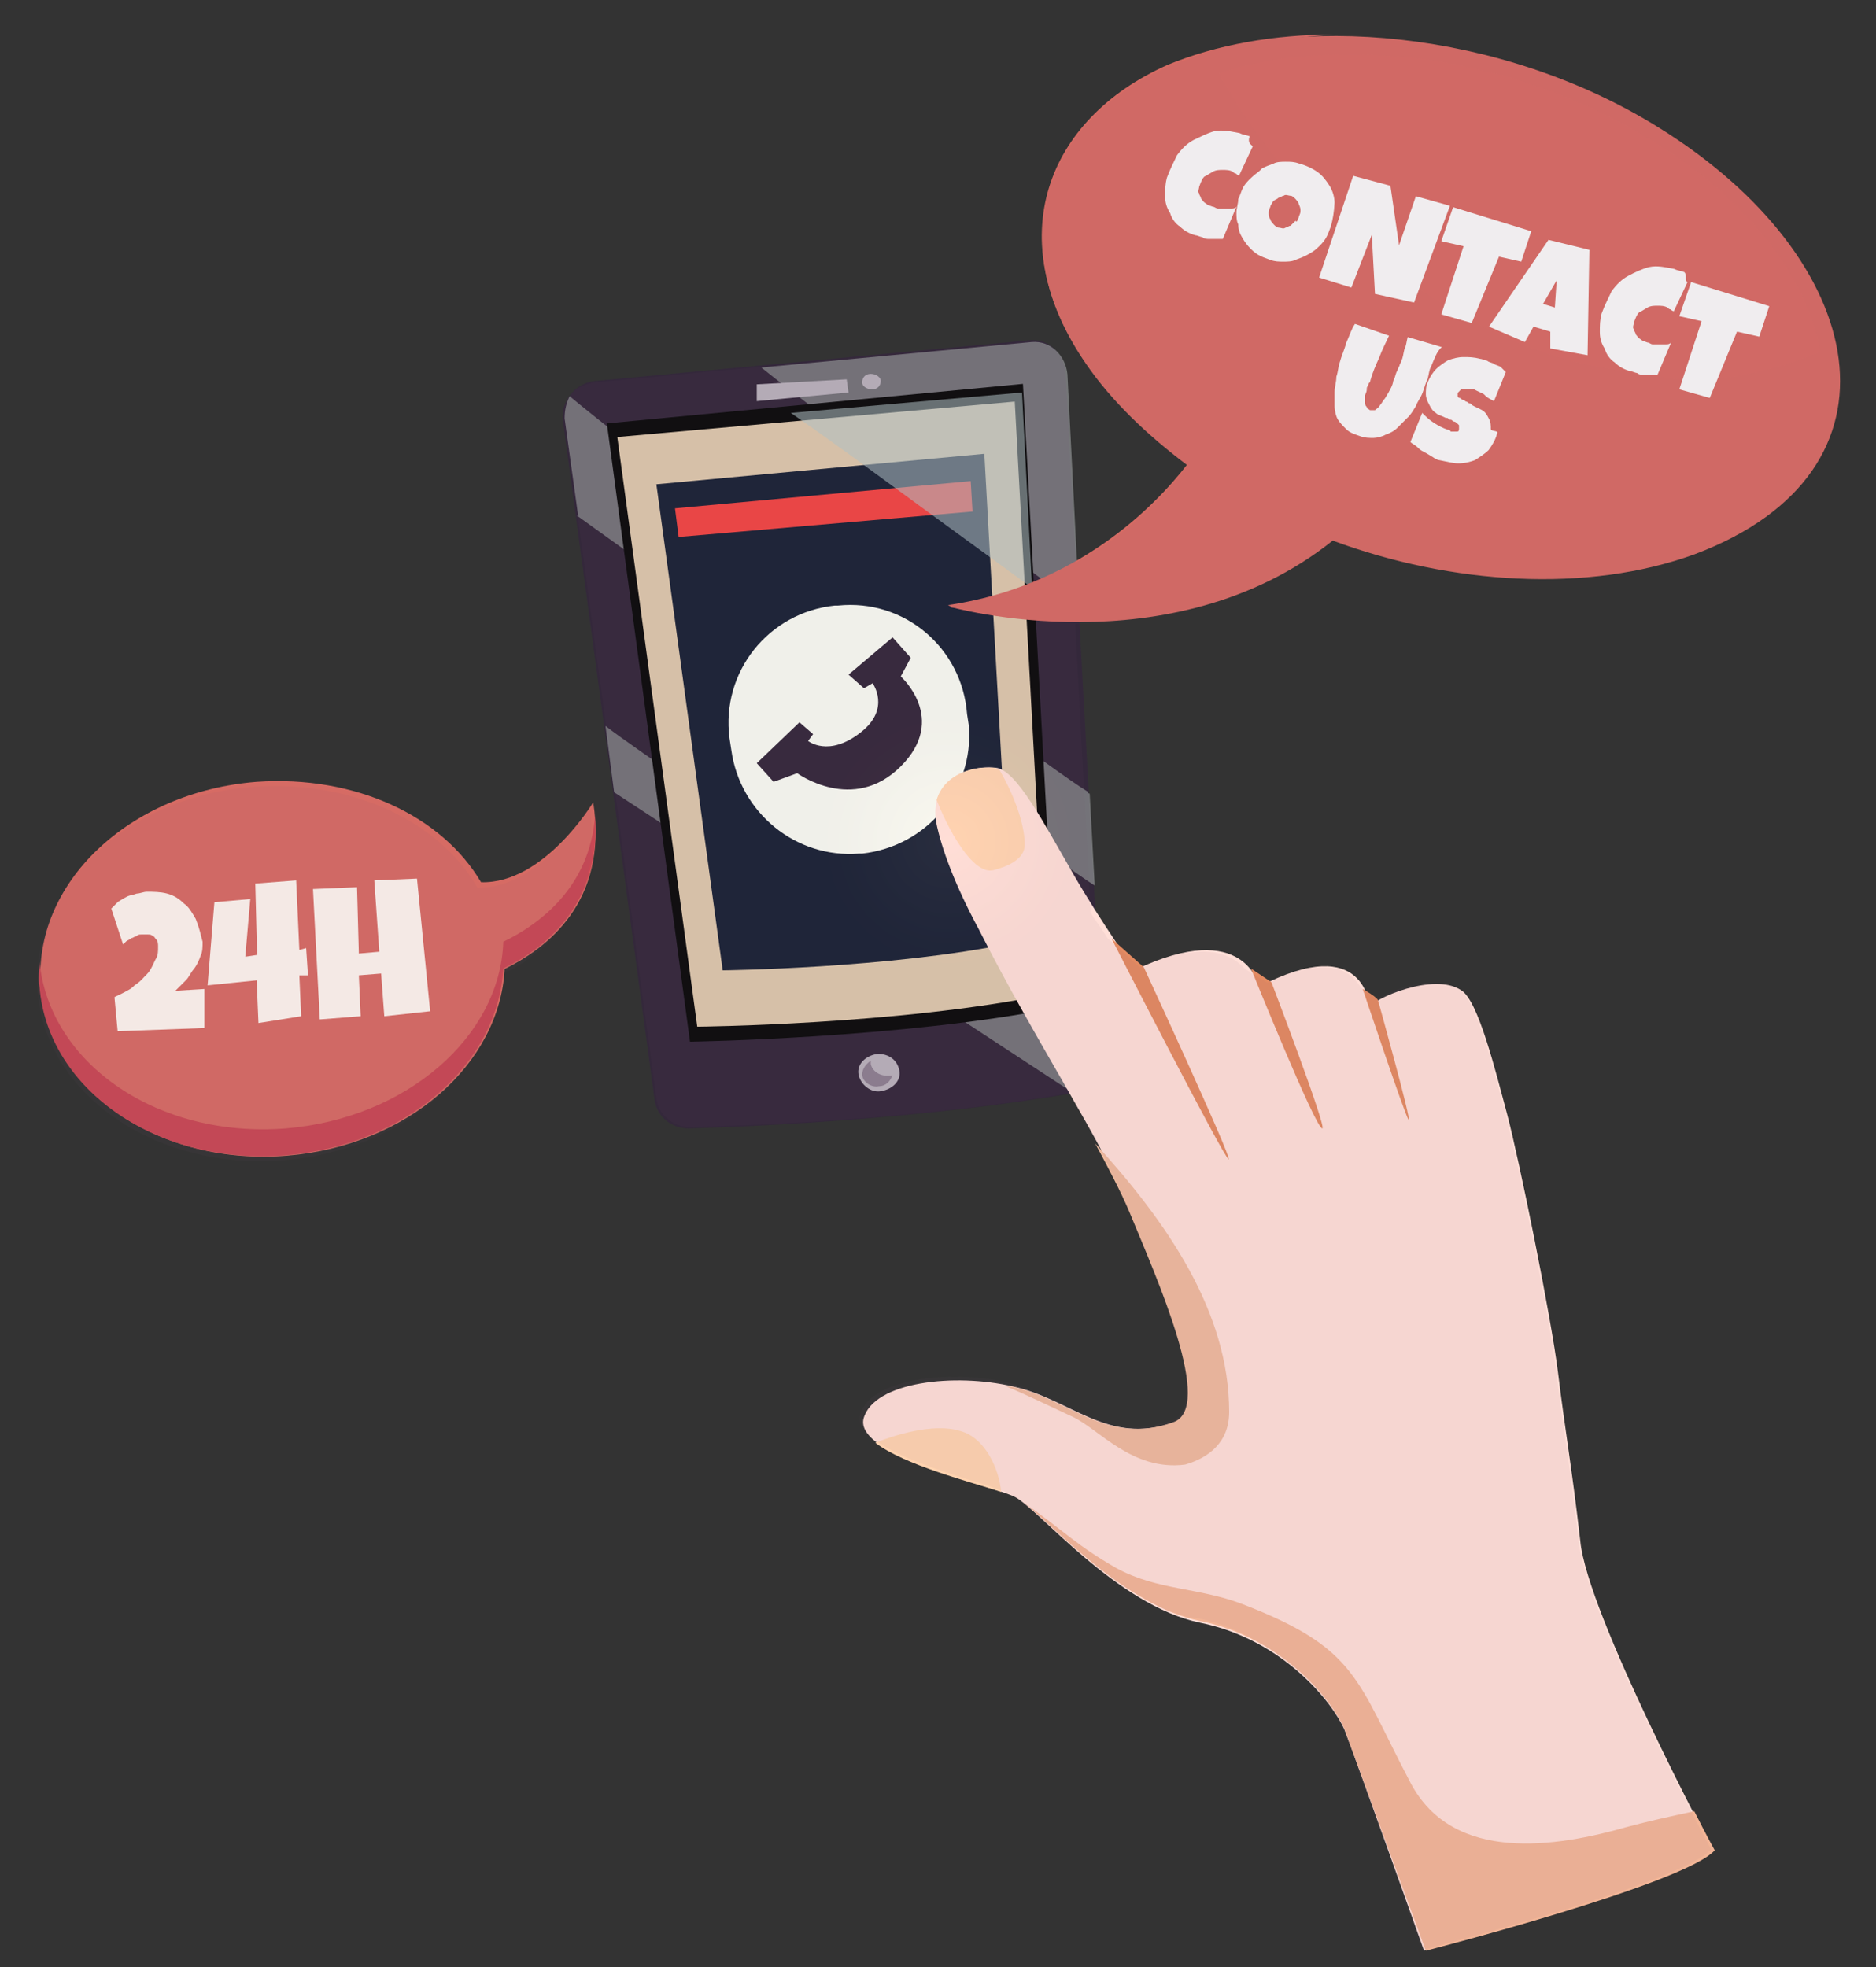 <?xml version="1.0" encoding="utf-8"?>
<!-- Generator: Adobe Illustrator 25.0.1, SVG Export Plug-In . SVG Version: 6.00 Build 0)  -->
<svg version="1.1" id="Layer_1" xmlns="http://www.w3.org/2000/svg" xmlns:xlink="http://www.w3.org/1999/xlink" x="0px" y="0px"
	 viewBox="0 0 413 433" style="enable-background:new 0 0 413 433;" xml:space="preserve">
<rect x="0" y="0" width="413" height="433" fill="#333333" stroke="none"/>
<style type="text/css">
	.st0{fill:#34283B;}
	.st1{opacity:0.75;fill:#8A8C8E;enable-background:new    ;}
	.st2{fill:#0B0B0B;}
	.st3{fill:#DDC8AC;}
	.st4{fill:#1A2235;}
	.st5{fill:#F14543;}
	.st6{fill:#B9B1BB;}
	.st7{fill:#8D7F90;}
	.st8{opacity:0.55;fill:#B3C7C9;enable-background:new    ;}
	.st9{fill:#F9FBF2;}
	.st10{fill:#FFDFD8;}
	.st11{fill:#F2B597;}
	.st12{fill:#EFBA9E;}
	.st13{fill:#FFD3B0;}
	.st14{fill:#E38A61;}
	.st15{fill:#D66B64;}
	.st16{opacity:0.55;fill:#D66B64;enable-background:new    ;}
	.st17{fill:#F9F8F7;}
	.st18{fill:#C94854;}
	.st19{fill:#FDF3ED;}
	.st20{opacity:0.12;}
	.st21{opacity:0.55;fill:url(#SVGID_1_);enable-background:new    ;}
	.st22{opacity:0.55;fill:url(#SVGID_2_);enable-background:new    ;}
</style>
<g>
	<g>
		<g>
			<path class="st0" d="M123.9,92.4L144.1,242c0.4,3.7,3.7,6.4,7.5,6.4c15-0.4,53.1-2.2,85.3-7.9c3.7-0.7,6.4-4.1,6-7.9L234.6,82
				c-0.4-4.1-3.7-7.5-7.9-7.1l-96.1,9C126.5,84.6,123.5,88.3,123.9,92.4z"/>
			<path class="st1" d="M237.6,133.6L235,82.4c-0.4-4.1-3.7-7.5-7.9-7.1l-59.5,5.6C181.9,92.4,229,127.2,237.6,133.6z"/>
			<path class="st1" d="M127.3,113.7c7.9,5.6,111.5,80.4,113.7,81.2l-1.1-20.2c0,0-0.4,0-0.4-0.4c-16.8-10.5-107.7-81.5-114.1-87.1
				c-0.7,1.5-1.1,3-1.1,4.9L127.3,113.7C126.9,113.4,126.9,113.7,127.3,113.7z"/>
			<path class="st1" d="M133.3,159.8l1.9,14.6L236.9,241c3.4-0.7,5.6-3.4,6-6.7C242.1,233.4,146.7,170.2,133.3,159.8z"/>
			<path class="st2" d="M133.6,93.2l18.3,136.1l0,0c0,0,46.8-0.7,80.8-7.5l-7.5-137.3l0,0L133.6,93.2z"/>
			<path class="st3" d="M135.9,96.2L153.5,226l0,0c0,0,44.5-0.4,77-7.1l-7.1-130.5l0,0L135.9,96.2z"/>
			<path class="st4" d="M144.5,106.6l14.6,107l0,0c0,0,36.7-0.4,63.6-6l-6-107.7l0,0L144.5,106.6z"/>
			<polygon class="st5" points="214.1,112.6 213.7,105.9 148.6,111.9 149.4,118.2 			"/>
			<path class="st6" d="M198,235.7c0.4,2.2-1.5,4.1-4.1,4.5c-2.2,0.4-4.5-1.5-4.9-3.7s1.5-4.1,4.1-4.5
				C195.7,231.9,197.6,233.4,198,235.7z"/>
			<path class="st7" d="M195.4,236.8c-1.9,0-3.4-1.1-3.7-2.6c0-0.4,0-0.4,0-0.7c-1.1,0.7-1.9,1.9-1.9,3c0,1.5,1.9,3,3.7,2.6
				c1.5,0,2.6-1.1,3-2.6C196.5,236.8,196.1,236.8,195.4,236.8z"/>
			<polygon class="st6" points="166.6,84.6 166.6,88.3 186.8,86.4 186.4,83.5 			"/>
			<path class="st6" d="M193.9,83.8c0,1.1-0.7,1.9-1.9,1.9s-2.2-0.7-2.2-1.5c0-1.1,0.7-1.9,1.9-1.9S193.9,83.1,193.9,83.8z"/>
			<path class="st8" d="M202.1,111.1c8.2,6,16.5,12,25.1,18.3l-2.2-43l-50.9,4.5C183.4,97.3,192.4,104,202.1,111.1z"/>
		</g>
		<g>
			<path class="st9" d="M213.3,159.8l-0.4-2.6c-1.1-14.6-13.8-25.4-28.4-23.9h-0.7c-14.6,1.5-25.1,14.6-23.2,29.2l0.4,2.6
				c1.9,13.8,14.2,23.9,28.1,22.8c0.4,0,0.4,0,0.7,0C204,186.3,214.4,174,213.3,159.8z"/>
			<g>
				<g>
					<path class="st0" d="M196.5,140.3l-9.7,8.2l3.4,3l1.9-1.1c0,0,4.1,5.6-2.6,10.8c-7.1,5.6-11.6,1.9-11.6,1.9l1.1-1.5l-3-2.6
						l-9.4,9l3.7,4.1l5.2-1.9c0,0,12.3,9,22.8-1.5s0-19.8,0-19.8l2.2-4.1L196.5,140.3z"/>
				</g>
			</g>
		</g>
		<g>
			<path class="st10" d="M313.5,429.4c0,0,56.9-14.6,63.6-22.1c0,0-27.7-52-29.2-68.1c-1.9-16.5-3.4-24.7-4.9-37
				s-8.6-47.1-11.2-56.9c-2.6-9.7-6.4-25.1-10.1-27.3c-6-4.1-19.4,1.9-20.2,3.7c0,0-0.7-16.8-24.3-4.5c0,0-3-15.3-27.3-3.7
				c0,0-7.5-10.5-13.5-20.9c-6.7-11.6-12.7-23.2-17.2-23.6c-7.1-0.7-14.6,3.4-13.1,12c1.1,5.6,4.1,13.8,9.4,23.6
				c12.7,25.1,27.3,46.8,33.3,61.7c6.4,15,19.1,43.4,9.7,46.8c-14.6,5.2-22.8-5.2-35.5-7.9c-12.7-3-30.7-1.1-32.9,7.1
				c-1.9,8.2,28.1,14.6,33.3,17.2s22.4,23.9,40.8,27.7c18.3,3.7,29.2,17.6,31.8,23.6C298.2,386.4,313.5,429.4,313.5,429.4z"/>
			<path class="st11" d="M358.4,402.1c-15.7,4.5-38.5,8.2-47.9-9.7c-12-22.8-11.6-29.5-37-39.3c-9.7-3.7-18.7-3-27.7-7.9
				c-8.6-4.9-11.2-7.9-20.6-14.6c6.7,5.2,22.4,22.8,38.9,26.2c18.3,3.7,29.2,17.6,31.8,23.6c2.2,6,18,49,18,49s56.9-14.6,63.6-22.1
				c0,0-1.9-3.4-4.5-8.6C367.4,399.9,362.5,401,358.4,402.1z"/>
			<path class="st12" d="M258.2,313.1c-14.6,5.2-22.8-5.2-35.5-7.9c-0.4,0-0.7,0-1.1,0c4.5,1.9,9,4.1,14.6,6.7s13.1,12,24.7,10.5
				c5.2-1.5,9.7-4.9,9.7-11.6c0-22.1-13.8-41.9-29.5-59.1c3,5.6,5.6,10.5,7.5,15C254.8,281.7,267.5,310.1,258.2,313.1z"/>
			<path class="st13" d="M211.4,315c-6-1.9-15,1.1-18.7,2.6c6.4,4.9,20.9,8.6,27.7,10.8C220,323.6,217,316.5,211.4,315z"/>
			<path class="st13" d="M218.9,191.5c2.6-0.7,6.7-2.2,6.7-5.6s-1.5-9.4-5.6-16.5c-0.4,0-0.7-0.4-1.1-0.4
				c-5.6-0.4-11.2,1.9-12.7,7.1C208.4,181.8,214.1,193,218.9,191.5z"/>
			<path class="st14" d="M251.8,212.9c0,0,19.4,41.9,18.7,42.3s-25.8-48.6-25.8-48.6L251.8,212.9z"/>
			<path class="st14" d="M279.9,216.2c0,0,12.3,32.2,11.2,32.2c-1.5,0-15.7-35.2-15.7-35.2L279.9,216.2z"/>
			<path class="st14" d="M303.4,220.3c0,0,7.5,26.9,6.7,26.2c-0.7-0.7-10.1-28.8-10.1-28.8S303.4,219.6,303.4,220.3z"/>
		</g>
		<g>
			<g>
				<g>
					<g>
						<path class="st15" d="M293.4,119c26.2,9.7,56.1,11.6,79.7,3c48.6-18.3,38.5-65.1-7.9-93.9C330.4,6.4,284.7,2.7,257.1,14.6
							c-26.9,12-36.7,38.5-18,65.5c5.6,8.2,13.5,15.7,22.4,22.4c-7.5,9.7-24.7,26.9-52.7,31C209.2,133.6,257.8,147.4,293.4,119z"/>
						<path class="st16" d="M348.7,80.1c22.8,4.9,32.9,4.9,52-2.6c-2.6-16.1-15.7-33.7-37.4-46.8C333,12,294.5,7.5,268.3,16.1
							C285.9,48.7,321,74.1,348.7,80.1z"/>
						<path class="st15" d="M247,136.2c-17.6,0.4-30.3-3-30.3-3c28.1-4.1,45.3-20.9,52.4-31c-9.4-6.7-17.6-14.2-23.2-22.4
							c-19.1-26.9-10.1-53.5,16.8-65.5c9-4.1,19.8-6,31-6.7c-13.1,0-25.8,2.2-36.7,6.7c-26.9,12-36.7,38.5-18,65.5
							c5.6,8.2,13.5,15.7,22.4,22.4c-7.5,9.7-24.7,26.9-52.7,31C209.2,133.6,225.3,138.1,247,136.2z"/>
						<path class="st15" d="M270.9,131c-9.4-3-17.2-8.2-22.1-15.3c-9.4,7.9-22.8,15.3-39.6,18c0,0,0,0,0.4,0h0.4l0,0
							c3.4,0.7,18.3,4.1,37,2.6l0,0l0,0C254.8,135.4,263.1,133.9,270.9,131z"/>
					</g>
				</g>
			</g>
			<g>
				<path class="st17" d="M275.8,32.2l-3,6.4c-0.4,0-0.7-0.4-0.7-0.4c-0.4,0-0.7-0.4-0.7-0.4c-0.7-0.4-1.5-0.4-2.2-0.4
					s-1.5,0-2.2,0.4s-1.1,0.7-1.9,1.1c-0.4,0.4-0.7,1.1-1.1,2.2c0,0.4-0.4,1.1,0,1.5c0,0.4,0.4,0.7,0.4,1.1c0.4,0.4,0.4,0.7,1.1,1.1
					c0.4,0.4,0.7,0.4,1.5,0.7c0.4,0,0.7,0.4,1.1,0.4s0.7,0,1.5,0c0.4,0,0.7,0,1.5,0c0.4,0,0.7,0,1.1-0.4l-3,7.1c-0.4,0-1.1,0-1.5,0
					s-1.1,0-1.5,0s-1.1,0-1.5-0.4c-0.4,0-1.1-0.4-1.5-0.4c-1.5-0.4-2.6-1.1-3.4-1.9c-1.1-0.7-1.9-1.9-2.2-3
					c-0.7-1.1-1.1-2.2-1.1-3.7s0-2.6,0.4-4.1c0.7-1.9,1.5-3.4,2.2-4.9c1.1-1.5,2.2-2.6,3.7-3.4c1.5-0.7,3-1.5,4.5-1.9
					c1.9-0.4,3.4,0,5.6,0.4c0.7,0.4,1.5,0.4,2.2,0.7C274.6,31.5,275.4,31.8,275.8,32.2z"/>
				<path class="st17" d="M293,49.8c-0.4,1.1-0.7,1.9-1.1,2.6c-0.4,0.7-1.1,1.5-1.9,2.2c-0.7,0.7-1.5,1.1-2.2,1.5s-1.5,0.7-2.6,1.1
					c-0.7,0.4-1.9,0.4-2.6,0.4c-1.1,0-1.9,0-3-0.4s-1.9-0.7-2.6-1.1s-1.5-1.1-2.2-1.9s-1.1-1.5-1.5-2.2s-0.7-1.5-0.7-2.6
					c-0.4-0.7-0.4-1.9-0.4-2.6c0-1.1,0.4-1.9,0.4-3c0.4-0.7,0.7-1.9,1.1-2.6c0.4-0.7,1.1-1.5,1.9-2.2c0.7-0.7,1.5-1.1,2.2-1.9
					c0.7-0.4,1.5-0.7,2.6-1.1c0.7-0.4,1.9-0.4,2.6-0.4c1.1,0,1.9,0,3,0.4c1.5,0.4,3,1.1,4.1,1.9s1.9,1.9,2.6,3s1.1,2.6,1.1,3.7
					C293.7,46.8,293.4,48.3,293,49.8z M285.9,47.9c0-0.4,0.4-0.7,0.4-1.5c0-0.4,0-0.7-0.4-1.5c0-0.4-0.4-0.7-0.7-1.1
					c-0.4-0.4-0.7-0.7-1.1-0.7s-1.1-0.4-1.5,0c-0.4,0-0.7,0.4-1.1,0.4c-0.4,0.4-0.7,0.4-1.1,0.7c-0.4,0.4-0.4,0.7-0.7,1.1
					c0,0.4-0.4,0.7-0.4,1.5c0,0.4,0,1.1,0.4,1.5c0,0.4,0.4,0.7,0.7,1.1c0.4,0.4,0.7,0.7,1.1,0.7s1.1,0.4,1.5,0
					c0.4,0,0.7-0.4,1.1-0.4c0.4-0.4,0.7-0.7,1.1-1.1C285.5,49,285.5,48.7,285.9,47.9z"/>
				<path class="st17" d="M319.2,45.3l-7.9,21.3l-8.6-1.9l-0.7-13l-4.5,11.6l-7.1-2.2l7.5-22.4l8.2,2.2L308,54l3.7-10.8L319.2,45.3z
					"/>
				<path class="st17" d="M337.1,50.9l-2.2,6.7l-4.9-1.1l-6,14.6l-6.7-1.9l4.9-15l-4.9-1.1l2.6-7.5L337.1,50.9z"/>
				<path class="st17" d="M349.5,78.2l-8.2-1.5V73l-3.7-1.1l-1.9,3.4l-7.9-3.4l13.1-19.1l9,2.2L349.5,78.2z M342.3,67.7l0.4-6
					l-3,5.2L342.3,67.7z"/>
				<path class="st17" d="M371.5,62.1l-3,6.4c-0.4,0-0.7-0.4-0.7-0.4c-0.4,0-0.7-0.4-0.7-0.4c-0.7-0.4-1.5-0.4-2.2-0.4
					s-1.5,0-2.2,0.4s-1.1,0.7-1.9,1.1c-0.4,0.4-0.7,1.1-1.1,2.2c0,0.4-0.4,1.1,0,1.5c0,0.4,0.4,0.7,0.4,1.1c0.4,0.4,0.4,0.7,1.1,1.1
					c0.4,0.4,0.7,0.4,1.5,0.7c0.4,0,0.7,0.4,1.1,0.4s0.7,0,1.5,0c0.4,0,0.7,0,1.5,0c0.4,0,0.7,0,1.1-0.4l-3,7.1c-0.4,0-1.1,0-1.5,0
					s-1.1,0-1.5,0s-1.1,0-1.5-0.4c-0.4,0-1.1-0.4-1.5-0.4c-1.5-0.4-2.6-1.1-3.4-1.9c-1.1-0.7-1.9-1.9-2.2-3
					c-0.7-1.1-1.1-2.2-1.1-3.7s0-2.6,0.4-4.1c0.7-1.9,1.5-3.4,2.2-4.9c1.1-1.5,2.2-2.6,3.7-3.4s3-1.5,4.5-1.9c1.9-0.4,3.4,0,5.6,0.4
					c0.7,0.4,1.5,0.4,2.2,0.7C371.5,60.6,370.8,61.8,371.5,62.1z"/>
				<path class="st17" d="M389.5,67.4l-2.2,6.7l-4.9-1.1l-6,14.6l-6.7-1.9l4.9-15l-4.9-1.1l2.6-7.5L389.5,67.4z"/>
				<path class="st17" d="M315,80.8c-0.4,0.7-0.4,1.5-0.7,2.6c-0.4,0.7-0.7,1.9-1.1,3s-1.1,1.9-1.5,3c-0.7,1.1-1.1,1.9-1.9,2.6
					c-0.7,0.7-1.5,1.5-2.2,2.2s-1.5,1.1-2.6,1.5c-0.7,0.4-1.9,0.7-2.6,0.7c-1.1,0-1.9,0-3-0.4s-2.2-0.7-3-1.5s-1.5-1.5-1.9-2.2
					s-0.7-1.9-0.7-3s0-2.2,0-3c0-1.1,0.4-2.2,0.4-3.4c0.4-1.1,0.4-2.2,0.7-3c0.4-1.5,1.1-3,1.5-4.5c0.7-1.5,1.1-3,1.9-4.1l7.5,2.6
					c-0.7,1.5-1.5,3-2.2,4.9c-0.7,1.5-1.5,3.4-1.9,4.9c0,0,0,0.4-0.4,0.7c0,0.4-0.4,0.7-0.4,1.1s0,0.7-0.4,1.5c0,0.4,0,1.1,0,1.5
					s0,0.7,0.4,1.1c0,0.4,0.4,0.4,0.7,0.7c0.4,0,0.7,0,1.1,0c0.4-0.4,0.7-0.4,1.1-1.1c0.4-0.4,0.7-1.1,1.1-1.5
					c0.4-0.7,0.7-1.1,1.1-1.9c0.4-0.7,0.7-1.5,0.7-1.9c0.4-0.7,0.4-1.1,0.7-1.9c0.4-0.7,0.4-1.1,0.7-1.5c0-0.4,0.4-0.7,0.4-1.1
					c0.4-0.7,0.4-1.5,0.7-2.6c0.4-0.7,0.4-1.5,0.7-2.6l7.5,2.2C316.2,77.5,315.8,79,315,80.8z"/>
				<path class="st17" d="M329.6,95.4c-0.4,1.5-1.1,2.6-1.9,3.7c-0.7,0.7-1.9,1.5-3,2.2c-1.1,0.4-2.2,0.7-3.7,0.7
					c-1.1,0-2.6-0.4-4.1-0.7c-0.4,0-1.1-0.4-1.5-0.7c-0.7-0.4-1.1-0.7-1.9-1.1s-1.1-0.7-1.5-1.1s-1.1-0.7-1.5-1.1l2.6-6.4
					c0.7,0.7,1.5,1.5,2.6,2.2s1.9,1.1,3,1.5c0.4,0,0.4,0,0.7,0.4c0.4,0,0.7,0,0.7,0s0.4,0,0.7,0c0.4,0,0.4-0.4,0.4-0.7
					c0-0.4,0-0.4,0-0.7l-0.4-0.4c0,0-0.4-0.4-0.7-0.4s-0.4-0.4-0.7-0.4s-0.4,0-0.7-0.4c-0.4,0-0.4,0-0.4,0c-0.7-0.4-1.9-0.7-2.2-1.1
					c-0.7-0.4-1.1-1.1-1.5-1.9c-0.4-0.7-0.7-1.5-0.7-2.2s0-1.9,0.4-2.6c0.4-1.1,1.1-2.2,1.9-3c0.7-0.7,1.9-1.5,2.6-1.9
					c1.1-0.4,2.2-0.7,3.4-0.7s2.2,0,3.7,0.4c0.4,0,1.1,0.4,1.5,0.4c0.4,0.4,1.1,0.4,1.5,0.7s1.1,0.4,1.5,0.7
					c0.4,0.4,0.7,0.7,1.1,1.1l-2.6,6.4c-0.7-0.4-1.5-0.7-2.2-1.5c-0.7-0.4-1.5-0.7-2.2-1.1h-0.4c-0.4,0-0.4,0-0.7,0s-0.4,0-0.7,0
					c-0.4,0-0.4,0-0.7,0s-0.4,0-0.7,0.4l-0.4,0.4c0,0.4,0,0.4,0,0.7s0.4,0.4,0.4,0.4c0.4,0,0.4,0.4,0.7,0.4s0.7,0.4,0.7,0.4
					c0.4,0,0.7,0.4,0.7,0.4c0.4,0,0.4,0,0.7,0.4c0.7,0.4,1.5,0.7,2.2,1.1s1.1,1.1,1.5,1.9c0.4,0.7,0.4,1.5,0.4,2.2
					C328.1,95,330,94.7,329.6,95.4z"/>
			</g>
		</g>
		<path class="st15" d="M130.6,176.6c0,0-10.8,18-24.7,17.6c-8.6-14.6-27.7-23.6-49.4-22.1C28.4,174.3,7.1,194.5,9,217.4
			s26.2,39.3,54.2,37c26.6-2.2,46.8-20.2,47.9-41.1C120.2,208.8,134,198.7,130.6,176.6z"/>
		<path class="st18" d="M110.8,207.3c-0.7,20.9-21.3,38.9-47.9,41.1c-28.1,2.2-52-14.2-54.2-36.7c0,1.9-0.4,3.7,0,5.6
			c1.9,22.8,26.2,39.3,54.2,37c26.6-2.2,46.8-20.2,47.9-41.1c8.6-4.1,21.7-13.8,20.2-33.7C129.9,195.3,118.7,203.5,110.8,207.3z"/>
		<g>
			<path class="st19" d="M44.6,207.3c0,1.1,0,2.2-0.4,3c-0.4,1.1-0.7,1.9-1.5,3c-0.7,0.7-1.1,1.9-1.9,2.6c-0.7,0.7-1.5,1.5-2.2,2.2
				l6.4-0.4v8.6L25.9,227l-0.7-7.5c0.7-0.4,1.5-0.7,2.2-1.1s1.5-0.7,2.2-1.5c0.7-0.4,1.5-1.1,2.2-1.9c0.7-0.7,1.1-1.1,1.5-1.9
				c0.4-0.7,0.7-1.5,1.1-2.2c0.4-0.7,0.4-1.5,0.4-2.6c0-0.4,0-1.1-0.4-1.5s-0.4-0.7-0.7-0.7c-0.4-0.4-0.7-0.4-1.1-0.4s-0.7,0-1.5,0
				c-0.4,0-0.7,0-1.1,0.4c-0.4,0-0.7,0.4-1.1,0.4c-0.4,0.4-0.7,0.4-1.1,0.7c-0.4,0.4-0.7,0.7-0.7,0.7l-2.6-7.9
				c0.4-0.4,1.1-1.1,1.5-1.5c0.7-0.4,1.1-0.7,1.9-1.1c0.7-0.4,1.5-0.4,2.2-0.7c0.7,0,1.5-0.4,2.2-0.4c1.5,0,3,0,4.5,0.4
				s2.6,1.1,3.7,2.2c1.1,0.7,1.9,2.2,2.6,3.4C43.9,204.3,44.2,205.8,44.6,207.3z"/>
			<path class="st19" d="M67.8,214.7h-1.9l0.4,9l-9.4,1.5l-0.4-9.4l-10.8,1.1l1.5-18.3l7.9-0.7L54,210.6l2.6-0.4l-0.4-15.7l9-0.7
				l0.7,15.3l1.5-0.4L67.8,214.7z"/>
			<path class="st19" d="M94.7,222.6l-10.1,1.1l-0.7-9.4l-4.9,0.4l0.4,9l-9,0.7l-1.5-28.7l9.7-0.4l0.4,14.6l4.5-0.4l-1.1-15.7
				l9.4-0.4L94.7,222.6z"/>
		</g>
	</g>
	<g class="st20">
		
			<radialGradient id="SVGID_1_" cx="208.792" cy="1051.133" r="26.793" gradientTransform="matrix(1 0 0 1 0 -865.887)" gradientUnits="userSpaceOnUse">
			<stop  offset="0" style="stop-color:#FFC9BD"/>
			<stop  offset="0.154" style="stop-color:#E6B2AD"/>
			<stop  offset="0.553" style="stop-color:#A87B87"/>
			<stop  offset="0.847" style="stop-color:#82596F"/>
			<stop  offset="1" style="stop-color:#734C66"/>
		</radialGradient>
		<path class="st21" d="M293.4,119c26.2,9.7,56.1,11.6,79.7,3c48.6-18.3,38.5-65.1-7.9-93.9c-22.8-14.2-50.1-20.6-74.1-20.2
			c0.7,0,1.9-0.4,2.6-0.4c-10.8,0-21.3,1.5-30.7,4.9c-0.4,0-0.4,0-0.7,0.4c-1.9,0.7-3.4,1.1-5.2,1.9c-26.9,12-36.7,38.5-18,65.5
			c5.6,8.2,13.5,15.7,22.4,22.4c-3,3.7-7.1,8.6-12.7,13.1l0,0c-3.4,3-7.5,5.6-12,8.2l-1.1-18l-1.1-23.6c0-2.6-1.5-4.9-3.7-6
			c-1.1-0.7-2.6-1.1-4.1-1.1l-96.1,9c-2.2,0.4-4.5,1.5-5.6,3.4l0,0V88l-0.4,0.4c0,0.4-0.4,0.4-0.4,0.7v0.4c0,0.4,0,0.7,0,0.7v0.4
			c0,0.4,0,1.1,0,1.5l20.2,149.6c0.4,3.7,3.7,6.4,7.5,6.4c15-0.4,52-1.9,83.4-7.5c2.2,3.7,4.1,7.5,6,10.8l0,0
			c0.7,1.1,1.5,2.6,1.9,3.7c0.7,1.5,1.5,3,2.2,4.5c0.4,0.4,0.4,1.1,0.7,1.5c0.7,1.9,1.5,3.4,2.2,5.2c3,7.5,7.9,18.3,10.5,27.7
			c0.4,1.1,0.7,2.2,1.1,3.4c0.7,2.2,1.1,4.5,1.1,6.4c0,1.1,0,1.9,0,2.6c0,2.2-0.4,4.1-1.5,5.2c0,0,0,0.4-0.4,0.4
			c-0.4,0.4-0.7,0.7-1.5,0.7c-5.6,1.9-10.1,1.9-14.2,0.4c-1.5-0.4-2.6-0.7-4.1-1.5s-2.6-1.1-4.1-1.9c-1.5-0.7-2.6-1.5-4.1-1.9
			c-2.6-1.1-5.6-2.6-9-3.4c-12.7-3-30.7-1.1-32.9,7.1c-0.4,1.9,0.7,3.7,3,5.2l0,0l0,0c4.5,3.7,13.8,6.7,20.9,9
			c2.6,0.7,4.9,1.5,6.7,2.2l0,0c1.1,0.4,1.9,0.7,2.6,1.1c0.4,0.4,1.1,0.7,1.9,1.1c3.4,2.6,9.4,8.6,16.5,14.2l0.4,0.4
			c0.7,0.7,1.5,1.1,2.2,1.9c0.4,0,0.4,0.4,0.7,0.4c0.7,0.4,1.5,1.1,2.2,1.5c0.4,0.4,0.7,0.4,0.7,0.7c0.7,0.4,1.5,0.7,2.2,1.1
			c0.4,0.4,0.7,0.4,1.1,0.7c0.7,0.4,1.5,0.7,1.9,1.1s0.7,0.4,1.1,0.7c0.7,0.4,1.5,0.7,1.9,1.1c0.4,0,0.7,0.4,1.1,0.4
			c0.7,0.4,1.5,0.7,2.2,0.7c0.4,0,0.7,0.4,1.1,0.4c1.1,0.4,2.2,0.7,3.4,0.7c7.9,1.5,14.6,5.2,19.8,9.4c1.5,1.1,2.6,2.2,4.1,3.4
			c0.7,0.7,1.1,1.1,1.9,1.9c1.1,1.1,1.9,2.2,3,3.4c1.5,2.2,2.6,4.1,3.4,5.6c0,0,0,0.4,0.4,0.7c0.4,0.7,0.7,1.9,1.1,3
			c0.7,1.9,1.5,3.7,2.2,6.4c0.7,2.6,1.9,5.2,3,7.9c2.2,6.4,4.9,13.1,6.7,19.1c0.4,1.1,0.7,2.6,1.1,3.7c0.4,0.4,0.4,1.1,0.7,1.5
			c0.4,1.1,0.7,1.9,1.1,3c0.7,2.6,1.5,4.1,1.5,4.1s56.9-14.6,63.6-22.1c0,0-1.9-3.4-4.5-8.6l0,0c-7.9-15.3-23.6-47.5-24.7-59.5
			c-1.9-16.5-3.4-24.7-4.9-37s-8.6-47.1-11.2-56.9s-6.4-25.1-10.1-27.3c-4.9-3.4-14.2-0.4-18.3,2.2l0,0c-0.4-0.7-3.4-2.6-3.4-2.6
			l0,0c-2.2-3.7-7.5-7.5-20.6-1.1l0,0l-4.9-3l0,0c-3-3.4-9.4-6.4-23.2-0.4l0,0l-7.1-6.4c-1.1-1.9-2.6-3.7-3.7-5.6l-3.4-63.6
			C254.5,136.9,275.8,133.2,293.4,119z M301.6,221.8L301.6,221.8L301.6,221.8L301.6,221.8z"/>
		
			<radialGradient id="SVGID_2_" cx="208.792" cy="1051.133" r="26.793" gradientTransform="matrix(1 0 0 1 0 -865.887)" gradientUnits="userSpaceOnUse">
			<stop  offset="0" style="stop-color:#FFC9BD"/>
			<stop  offset="0.154" style="stop-color:#E6B2AD"/>
			<stop  offset="0.553" style="stop-color:#A87B87"/>
			<stop  offset="0.847" style="stop-color:#82596F"/>
			<stop  offset="1" style="stop-color:#734C66"/>
		</radialGradient>
		<path class="st22" d="M124.7,202.4L124.7,202.4c0.7-0.7,1.1-1.5,1.5-2.2l0,0c0.4-0.7,0.7-1.5,1.1-2.2l0,0c0.4-0.7,0.7-1.5,1.1-2.2
			l0,0c0.4-0.7,0.7-1.5,0.7-2.6l0,0c0.4-0.7,0.4-1.9,0.7-2.6l0,0c0.4-1.1,0.4-1.9,0.4-3l0,0c0-1.1,0-2.2,0-3.4l0,0
			c0-2.2,0-4.1-0.4-6.4c0,0-10.8,18-24.7,17.6c-8.5-14.7-27.6-23.7-49.3-22.2c-25.8,1.9-45.6,19.1-47.5,39.6l0,0l0,0
			c0,0.7,0,1.5,0,2.2c0,1.1,0,2.2,0,3.4c1.9,22.8,26.2,39.3,54.2,37c26.6-2.2,46.8-20.2,47.9-41.1c0.4-0.4,1.1-0.4,1.9-0.7
			c0.4,0,0.7-0.4,0.7-0.4c0.4,0,0.4-0.4,0.7-0.4c0.4-0.4,0.7-0.4,1.1-0.7c0.4,0,0.4-0.4,0.7-0.4c0.4-0.4,0.7-0.7,1.5-1.1l0.4-0.4
			c0.4-0.4,1.1-0.7,1.5-1.1c0,0,0.4,0,0.4-0.4c0.4-0.4,1.1-0.7,1.5-1.5c0,0,0.4,0,0.4-0.4c0.4-0.4,1.1-1.1,1.5-1.5c0,0,0,0,0.4-0.4
			C123.9,203.5,124.3,203.1,124.7,202.4z"/>
	</g>
</g>
</svg>
